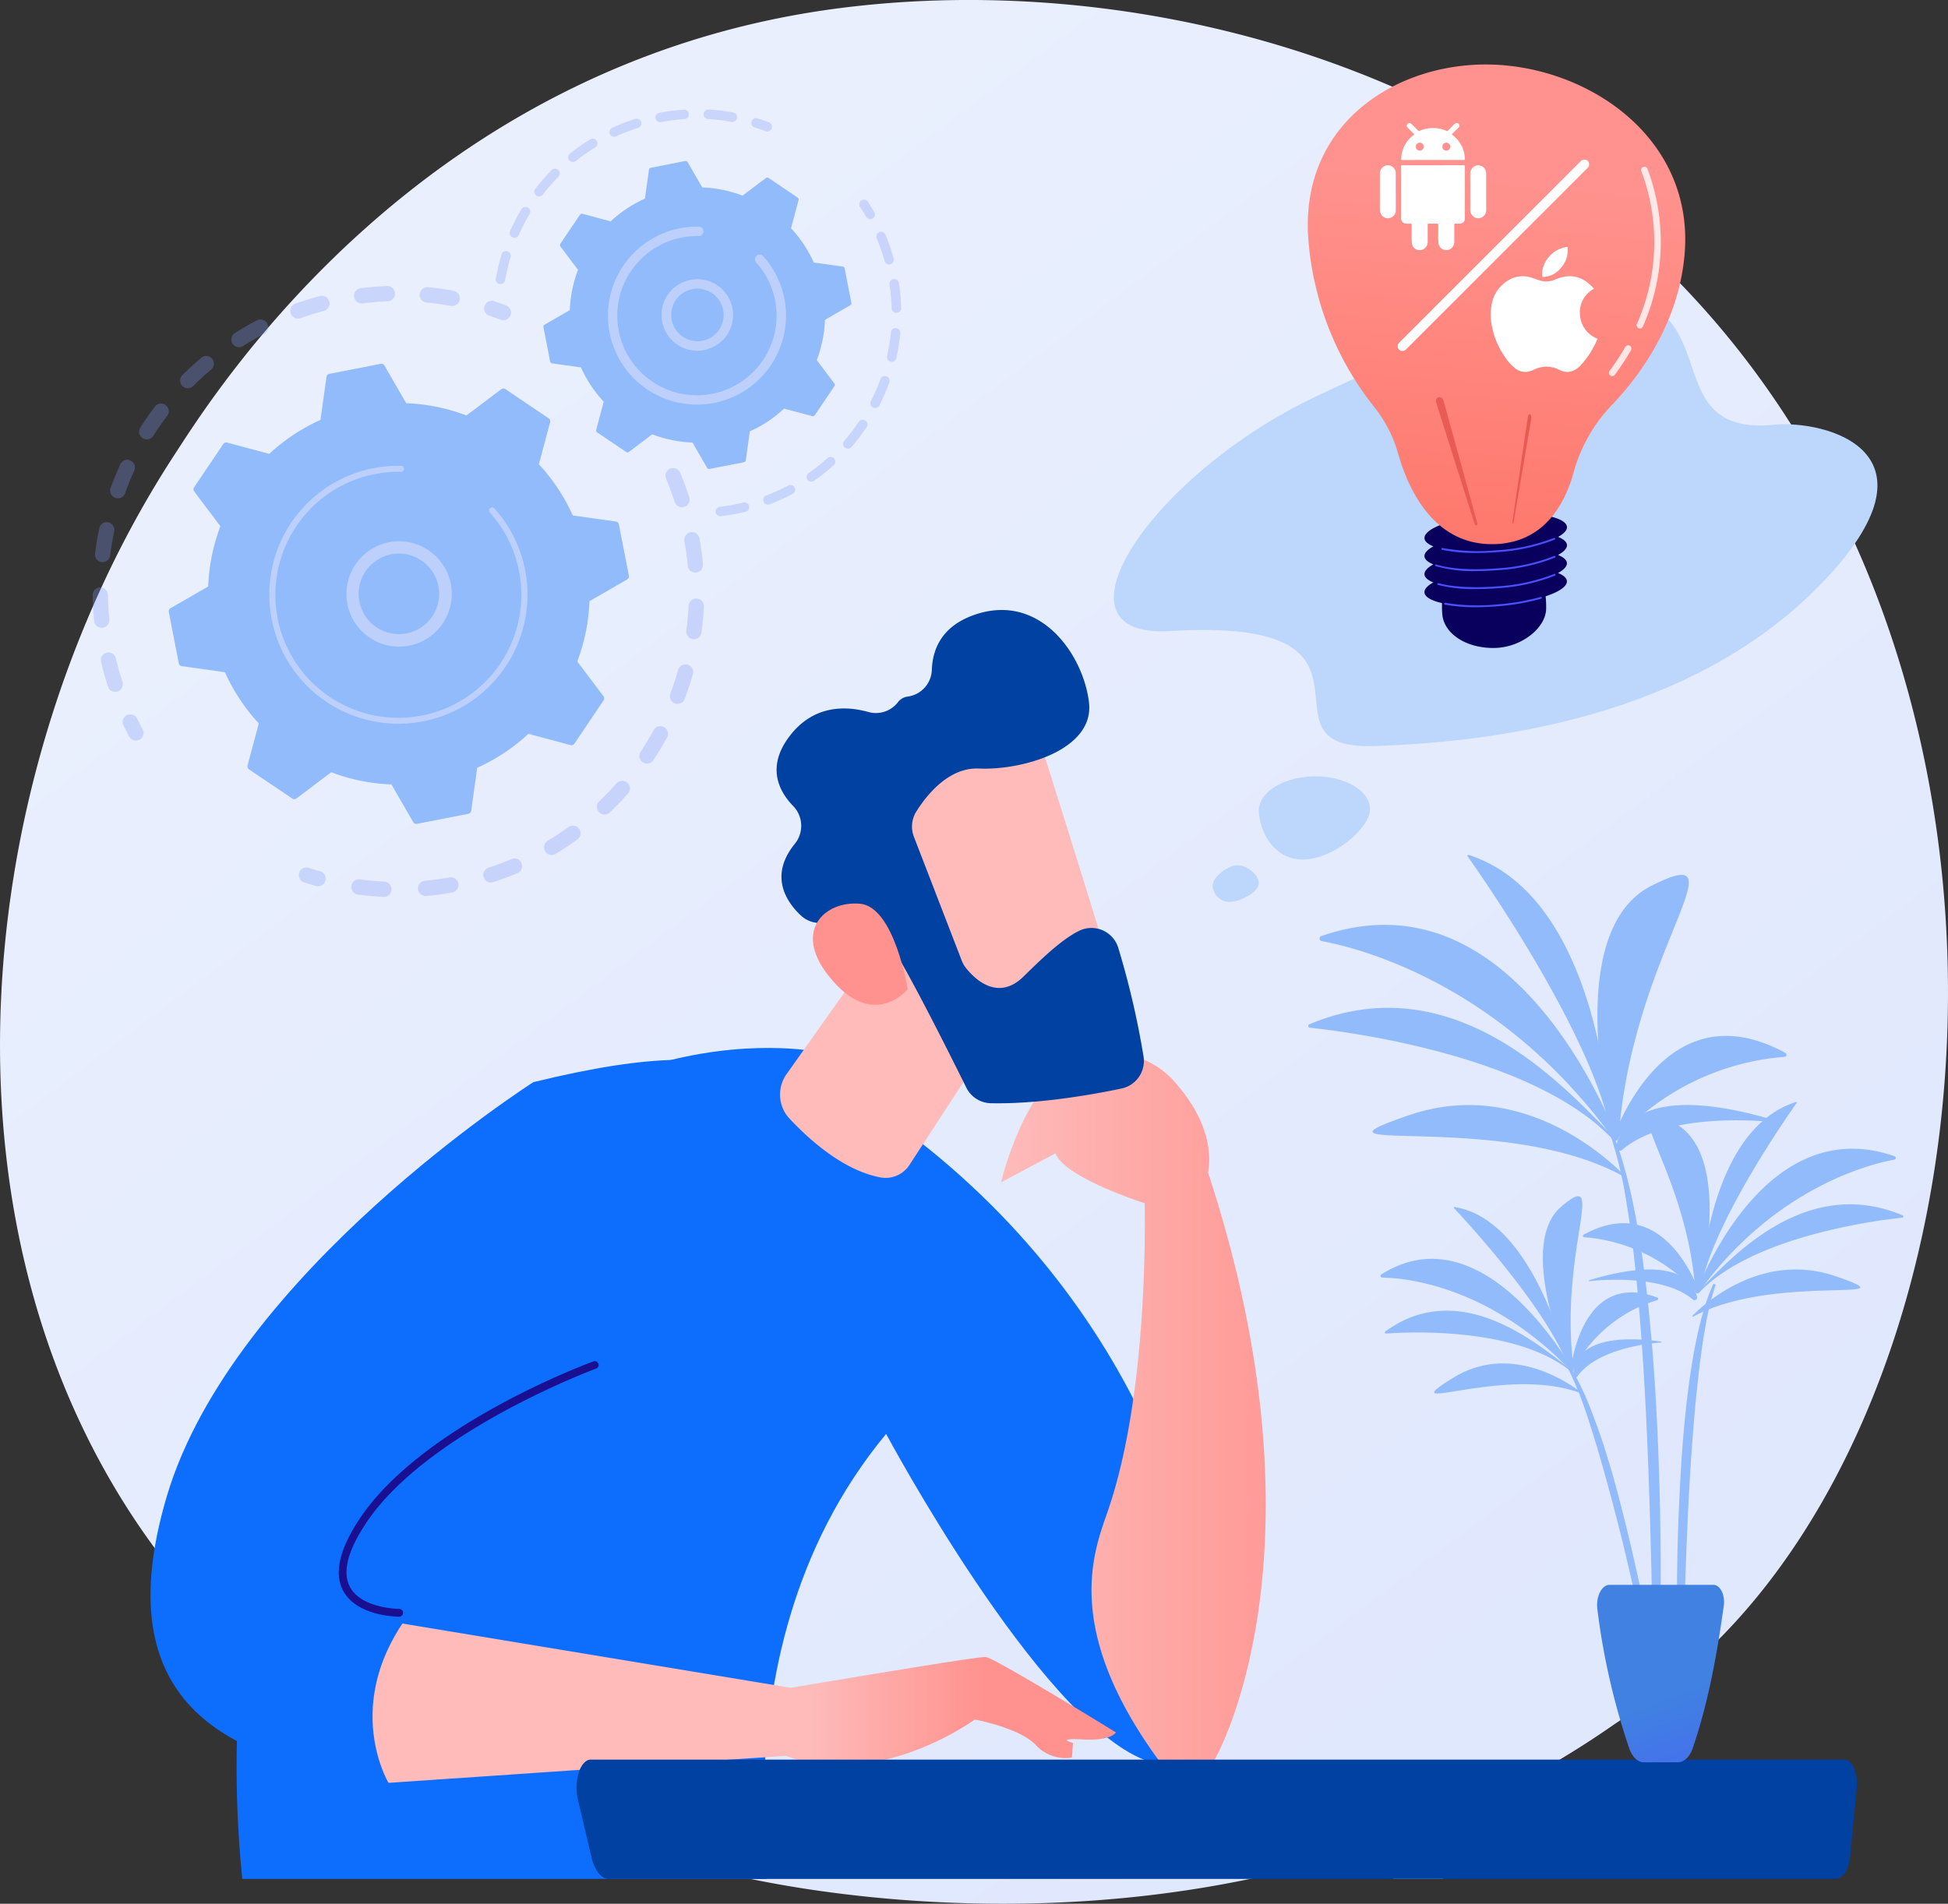 <svg xmlns="http://www.w3.org/2000/svg" xmlns:xlink="http://www.w3.org/1999/xlink" width="406.941" height="397.77" viewBox="0 0 406.941 397.77">
  <rect x="0" y="0" width="406.941" height="397.77" fill="#333333" stroke="none"/>
  <defs>
    <linearGradient id="linear-gradient" x1="1.13" y1="1.295" x2="0.236" y2="0.19" gradientUnits="objectBoundingBox">
      <stop offset="0" stop-color="#dae3fe"/>
      <stop offset="1" stop-color="#e9effd"/>
    </linearGradient>
    <clipPath id="clip-path">
      <rect id="Rectangle_3" data-name="Rectangle 3" width="364.231" height="266.73"/>
    </clipPath>
    <linearGradient id="linear-gradient-2" x1="2.526" y1="-0.085" x2="-5.094" y2="2.115" gradientUnits="objectBoundingBox">
      <stop offset="0" stop-color="#fdf53f"/>
      <stop offset="1" stop-color="#d93c65"/>
    </linearGradient>
    <linearGradient id="linear-gradient-3" x1="0.924" y1="-17.288" x2="0.022" y2="20.57" xlink:href="#linear-gradient-2"/>
    <linearGradient id="linear-gradient-4" x1="0.517" y1="0.311" x2="-0.175" y2="7.927" xlink:href="#linear-gradient-2"/>
    <linearGradient id="linear-gradient-5" x1="0.576" y1="-0.411" x2="0.473" y2="0.534" gradientUnits="objectBoundingBox">
      <stop offset="0" stop-color="#09005d"/>
      <stop offset="1" stop-color="#1a0f91"/>
    </linearGradient>
    <linearGradient id="linear-gradient-6" x1="0.71" y1="-0.618" x2="0.55" y2="0.237" gradientUnits="objectBoundingBox">
      <stop offset="0" stop-color="#53d8ff"/>
      <stop offset="1" stop-color="#3840f7"/>
    </linearGradient>
    <linearGradient id="linear-gradient-7" x1="0.46" y1="0.039" x2="0.699" y2="1.933" xlink:href="#linear-gradient-5"/>
    <linearGradient id="linear-gradient-8" x1="0.432" y1="-0.021" x2="0.682" y2="1.862" xlink:href="#linear-gradient-6"/>
    <linearGradient id="linear-gradient-9" x1="3.237" y1="-3.654" x2="0.258" y2="1.068" gradientUnits="objectBoundingBox">
      <stop offset="0" stop-color="#febbba"/>
      <stop offset="1" stop-color="#ff928e"/>
    </linearGradient>
    <linearGradient id="linear-gradient-10" x1="0.761" y1="-0.048" x2="0.425" y2="0.603" gradientUnits="objectBoundingBox">
      <stop offset="0" stop-color="#cb236d"/>
      <stop offset="1" stop-color="#4c246d"/>
    </linearGradient>
    <linearGradient id="linear-gradient-11" x1="1.054" y1="0.367" x2="-6.998" y2="2.474" xlink:href="#linear-gradient-9"/>
    <linearGradient id="linear-gradient-12" x1="0.936" y1="0.335" x2="0.26" y2="0.635" xlink:href="#linear-gradient-10"/>
    <linearGradient id="linear-gradient-13" x1="0" y1="0.5" x2="1" y2="0.5" xlink:href="#linear-gradient-9"/>
    <linearGradient id="linear-gradient-14" x1="0.3" y1="-0.744" x2="1.481" y2="-1.553" xlink:href="#linear-gradient-9"/>
    <linearGradient id="linear-gradient-15" x1="-7.269" y1="1.127" x2="-8.46" y2="2.418" xlink:href="#linear-gradient-9"/>
    <linearGradient id="linear-gradient-16" x1="-24.636" y1="4.948" x2="-21.978" y2="2.395" xlink:href="#linear-gradient-9"/>
    <linearGradient id="linear-gradient-17" x1="0.772" y1="-6.302" x2="0.569" y2="-1.295" xlink:href="#linear-gradient-5"/>
    <linearGradient id="linear-gradient-18" x1="0.603" y1="-13.735" x2="0.829" y2="-13.735" xlink:href="#linear-gradient-9"/>
    <linearGradient id="linear-gradient-19" y1="0.5" x2="1" y2="0.5" gradientUnits="objectBoundingBox">
      <stop offset="0" stop-color="#9cfffb"/>
      <stop offset="1" stop-color="#9bfffa"/>
    </linearGradient>
    <linearGradient id="linear-gradient-20" x1="0" y1="0.5" x2="1" y2="0.5" xlink:href="#linear-gradient-19"/>
    <linearGradient id="linear-gradient-21" x1="1.046" y1="-0.122" x2="2.927" y2="-1.956" xlink:href="#linear-gradient-5"/>
    <linearGradient id="linear-gradient-22" x1="-0.241" y1="16.395" x2="3.652" y2="-67.724" gradientUnits="objectBoundingBox">
      <stop offset="0" stop-color="#4f52ff"/>
      <stop offset="1" stop-color="#4042e2"/>
    </linearGradient>
    <linearGradient id="linear-gradient-23" x1="-0.184" y1="12.536" x2="3.039" y2="-44.766" xlink:href="#linear-gradient-22"/>
    <linearGradient id="linear-gradient-24" x1="-0.226" y1="13.497" x2="2.938" y2="-43.804" xlink:href="#linear-gradient-22"/>
    <linearGradient id="linear-gradient-25" x1="-0.328" y1="14.699" x2="3.021" y2="-43.096" xlink:href="#linear-gradient-22"/>
    <linearGradient id="linear-gradient-26" x1="0.506" y1="0.248" x2="0.445" y2="1.228" gradientUnits="objectBoundingBox">
      <stop offset="0" stop-color="#ff928e"/>
      <stop offset="1" stop-color="#fe7062"/>
    </linearGradient>
    <linearGradient id="linear-gradient-27" x1="10.25" y1="-1.046" x2="-3.14" y2="1.071" gradientUnits="objectBoundingBox">
      <stop offset="0" stop-color="#e1473d"/>
      <stop offset="1" stop-color="#e9605a"/>
    </linearGradient>
    <linearGradient id="linear-gradient-28" x1="11.335" y1="-1.209" x2="-2.056" y2="0.907" xlink:href="#linear-gradient-27"/>
    <linearGradient id="linear-gradient-29" x1="0.933" y1="1.761" x2="0.629" y2="0.615" gradientUnits="objectBoundingBox">
      <stop offset="0" stop-color="#4f52ff"/>
      <stop offset="1" stop-color="#4081e2"/>
    </linearGradient>
  </defs>
  <g id="Group_52" data-name="Group 52" transform="translate(-737.525 -133.161)">
    <path id="Path_90" data-name="Path 90" d="M868.408,841.608a146.838,146.838,0,0,1-22.5,18.44c-73.422,51.254-160.32,36.313-178.78,32.669-27.265-5.387-79.974-15.8-118.088-59.4-57.648-65.962-48.679-169.893-3.955-238.5,8.178-12.545,51.4-82.2,139.219-93.361,53.157-6.766,115.1,6.868,159.977,43.443C938.443,621.666,931.743,776.749,868.408,841.608Z" transform="translate(228.878 -366.625)" fill="url(#linear-gradient)"/>
    <g id="Group_45" data-name="Group 45" transform="translate(55.355 81.509)">
      <g id="Group_40" data-name="Group 40" transform="translate(701.516 65.12)">
        <g id="Group_39" data-name="Group 39" transform="translate(0 0)">
          <g id="Group_17" data-name="Group 17" transform="translate(0 9.426)">
            <g id="Group_9" data-name="Group 9" transform="translate(0 36.875)">
              <g id="Group_3" data-name="Group 3" transform="translate(43.085 38.033)" opacity="0.3">
                <path id="Path_2" data-name="Path 2" d="M926.763,1076.273a1.591,1.591,0,0,1,1.928.91c.706,1.67,1.331,3.381,1.9,5.119a1.594,1.594,0,0,1-1.032,2.009c-.014,0-.014,0-.027.014a1.589,1.589,0,0,1-1.982-1.046c-.53-1.643-1.141-3.272-1.806-4.861a1.6,1.6,0,0,1,.855-2.091C926.655,1076.314,926.709,1076.287,926.763,1076.273Zm3.924,13.374c.054-.014.122-.027.19-.041a1.611,1.611,0,0,1,1.86,1.29c.312,1.792.557,3.6.72,5.4a1.6,1.6,0,0,1-3.191.285c-.149-1.711-.38-3.435-.692-5.132A1.612,1.612,0,0,1,930.687,1089.647Zm.9,13.89a1.46,1.46,0,0,1,.543-.068,1.6,1.6,0,0,1,1.521,1.67c-.081,1.806-.258,3.639-.5,5.431a1.6,1.6,0,1,1-3.177-.434c.231-1.711.394-3.435.475-5.159A1.619,1.619,0,0,1,931.583,1103.537Zm-2.24,13.754a1.668,1.668,0,0,1,.9-.014,1.589,1.589,0,0,1,1.1,1.969c-.489,1.738-1.059,3.489-1.7,5.187a1.6,1.6,0,0,1-3-1.127c.611-1.616,1.154-3.259,1.616-4.929A1.641,1.641,0,0,1,929.343,1117.291Zm-5.255,12.912a1.594,1.594,0,0,1,1.86,2.295c-.869,1.589-1.806,3.163-2.811,4.671a1.6,1.6,0,1,1-2.675-1.751c.95-1.439,1.847-2.933,2.661-4.44A1.63,1.63,0,0,1,924.089,1130.2Zm-7.97,11.419a1.6,1.6,0,0,1,1.67,2.58c-1.195,1.358-2.457,2.688-3.775,3.937a1.6,1.6,0,1,1-2.227-2.308c1.236-1.195,2.444-2.444,3.584-3.747A1.652,1.652,0,0,1,916.119,1141.622Zm-55,20.584a1.612,1.612,0,0,1,.679-.054c1.7.231,3.435.38,5.159.462a1.6,1.6,0,0,1-.149,3.191c-1.806-.081-3.639-.244-5.431-.489a1.6,1.6,0,0,1-1.371-1.792A1.582,1.582,0,0,1,861.116,1162.205Zm44.7-11.215a1.613,1.613,0,0,1,1.765.6,1.59,1.59,0,0,1-.367,2.227c-1.466,1.059-3,2.064-4.548,3a1.6,1.6,0,0,1-1.643-2.756c1.48-.882,2.933-1.846,4.318-2.851A1.666,1.666,0,0,1,905.813,1150.99Zm-30.767,11.5a2.112,2.112,0,0,1,.312-.068c1.711-.163,3.435-.394,5.132-.692a1.6,1.6,0,0,1,.57,3.15c-1.779.326-3.6.57-5.4.733a1.6,1.6,0,0,1-.611-3.123Zm18.628-4.671a1.6,1.6,0,0,1,1.073,3c-1.67.706-3.381,1.344-5.105,1.9a.048.048,0,0,0-.027.014,1.593,1.593,0,0,1-.95-3.041c1.643-.529,3.272-1.141,4.847-1.806A.417.417,0,0,1,893.675,1157.82Z" transform="translate(-849.036 -1076.206)" fill="#7d97f4"/>
                <path id="Path_3" data-name="Path 3" d="M780.464,1690.856a1.519,1.519,0,0,1,.95.014c.787.258,1.589.5,2.39.72a1.6,1.6,0,0,1-.855,3.082c-.842-.231-1.684-.489-2.512-.76a1.6,1.6,0,0,1-1.032-2.009A1.572,1.572,0,0,1,780.464,1690.856Z" transform="translate(-779.327 -1607.342)" fill="#7d97f4"/>
              </g>
              <g id="Group_4" data-name="Group 4" opacity="0.3">
                <path id="Path_4" data-name="Path 4" d="M509.368,1455.286a1.623,1.623,0,0,1,1.9.828c.367.747.747,1.493,1.141,2.213a1.6,1.6,0,1,1-2.824,1.521c-.407-.774-.815-1.561-1.195-2.335a1.6,1.6,0,0,1,.733-2.132C509.218,1455.34,509.3,1455.313,509.368,1455.286Z" transform="translate(-501.954 -1365.727)" fill="#7d97f4"/>
                <path id="Path_5" data-name="Path 5" d="M507.347,798.791c.706-.217,1.412-.421,2.132-.611a1.6,1.6,0,1,1,.815,3.1c-1.656.434-3.286.95-4.874,1.507a1.587,1.587,0,0,1-2.037-.964,1.607,1.607,0,0,1,.964-2.05C505.338,799.429,506.342,799.09,507.347,798.791Zm10.428-2.213a1.593,1.593,0,0,1,.272-.054c1.765-.217,3.571-.367,5.349-.434a1.6,1.6,0,1,1,.122,3.191c-1.684.068-3.394.2-5.078.421a1.6,1.6,0,0,1-.665-3.123Zm-21.127,6.558a1.6,1.6,0,0,1,1.195,2.946c-1.494.774-2.987,1.629-4.413,2.539a1.6,1.6,0,1,1-1.711-2.715c1.507-.95,3.068-1.86,4.657-2.675C496.458,803.2,496.553,803.163,496.648,803.136Zm34.84-6.748a1.537,1.537,0,0,1,.611-.054c1.779.177,3.557.421,5.309.747a1.591,1.591,0,0,1,1.276,1.86,1.611,1.611,0,0,1-1.86,1.29c-1.67-.312-3.367-.543-5.051-.706a1.6,1.6,0,0,1-1.439-1.751A1.657,1.657,0,0,1,531.488,796.388ZM485.27,810.766a1.6,1.6,0,0,1,1.494,2.756c-1.29,1.086-2.553,2.254-3.747,3.449a1.6,1.6,0,0,1-2.267-2.267c1.263-1.263,2.593-2.485,3.951-3.625A1.566,1.566,0,0,1,485.27,810.766Zm-9.436,9.939a1.555,1.555,0,0,1,1.426.258,1.6,1.6,0,0,1,.312,2.24c-1.018,1.344-2,2.756-2.906,4.182a1.6,1.6,0,1,1-2.7-1.724c.95-1.507,1.982-2.987,3.069-4.4A1.571,1.571,0,0,1,475.834,820.705Zm-7.047,11.758a1.549,1.549,0,0,1,1.127.081,1.6,1.6,0,0,1,.787,2.118c-.706,1.548-1.358,3.123-1.928,4.725a1.6,1.6,0,0,1-3.014-1.086c.6-1.67,1.29-3.34,2.023-4.969A1.7,1.7,0,0,1,468.787,832.463Zm-4.3,13.021a1.406,1.406,0,0,1,.788-.027,1.608,1.608,0,0,1,1.236,1.9c-.353,1.656-.638,3.354-.842,5.024a1.595,1.595,0,1,1-3.164-.407c.217-1.765.516-3.544.9-5.3A1.551,1.551,0,0,1,464.483,845.484Zm-1.344,13.645a1.549,1.549,0,0,1,.448-.068,1.594,1.594,0,0,1,1.616,1.575c.027,1.683.122,3.394.285,5.091a1.6,1.6,0,1,1-3.191.312c-.176-1.779-.272-3.571-.3-5.35A1.609,1.609,0,0,1,463.139,859.13Zm1.684,13.6c.027-.014.068-.014.1-.027a1.6,1.6,0,0,1,1.928,1.181c.285,1.208.611,2.43.978,3.625.136.434.272.855.407,1.29a1.6,1.6,0,0,1-1.018,2.01,1.576,1.576,0,0,1-2.009-1.018c-.149-.448-.285-.9-.421-1.358-.38-1.249-.72-2.539-1.032-3.815A1.564,1.564,0,0,1,464.822,872.734Z" transform="translate(-461.998 -796.087)" fill="#7d97f4"/>
                <path id="Path_6" data-name="Path 6" d="M1065.555,818.856a1.561,1.561,0,0,1,.964.014c.828.272,1.656.57,2.471.869a1.6,1.6,0,1,1-1.127,3c-.774-.3-1.561-.57-2.349-.828a1.6,1.6,0,0,1-1.018-2.023A1.636,1.636,0,0,1,1065.555,818.856Z" transform="translate(-982.623 -815.705)" fill="#7d97f4"/>
              </g>
              <g id="Group_8" data-name="Group 8" transform="translate(15.91 16.238)">
                <g id="Group_5" data-name="Group 5">
                  <path id="Path_7" data-name="Path 7" d="M649.5,920.978a.756.756,0,0,0-.869.027l-7.264,5.472a39.651,39.651,0,0,0-12.586-2.553l-4.548-7.875a.739.739,0,0,0-.788-.353l-10.713,2.091a.735.735,0,0,0-.6.625l-1.263,9a39.673,39.673,0,0,0-10.7,7.087l-8.785-2.349a.755.755,0,0,0-.815.3l-6.1,9.043a.756.756,0,0,0,.027.869l5.472,7.264a39.573,39.573,0,0,0-2.553,12.586l-7.875,4.548a.739.739,0,0,0-.353.788l2.091,10.713a.735.735,0,0,0,.625.6l9,1.263a39.676,39.676,0,0,0,7.087,10.7l-2.349,8.785a.755.755,0,0,0,.3.815l9.043,6.1a.756.756,0,0,0,.869-.027l7.264-5.472a39.578,39.578,0,0,0,12.586,2.552l4.548,7.875a.739.739,0,0,0,.788.353l10.713-2.091a.735.735,0,0,0,.6-.625l1.263-9a39.672,39.672,0,0,0,10.7-7.087l8.785,2.349a.755.755,0,0,0,.815-.3l6.1-9.043a.756.756,0,0,0-.027-.869l-5.472-7.264a39.654,39.654,0,0,0,2.553-12.586l7.875-4.548a.739.739,0,0,0,.353-.788l-2.091-10.713a.735.735,0,0,0-.625-.6l-9-1.263a39.676,39.676,0,0,0-7.087-10.7l2.349-8.785a.755.755,0,0,0-.3-.815Z" transform="translate(-579.18 -915.68)" fill="#91bbfa"/>
                </g>
                <g id="Group_6" data-name="Group 6" transform="translate(37.097 37.106)">
                  <path id="Path_8" data-name="Path 8" d="M860.209,1189.436a11.005,11.005,0,1,1-1.507.584A9.82,9.82,0,0,1,860.209,1189.436Zm5.58,18.56a9.389,9.389,0,0,0,1.168-.448,8.409,8.409,0,1,0-11.188-4.032,8.427,8.427,0,0,0,10.02,4.48Z" transform="translate(-852.403 -1188.97)" fill="#bdd0fb"/>
                </g>
                <g id="Group_7" data-name="Group 7" transform="translate(21.006 21.306)">
                  <path id="Path_9" data-name="Path 9" d="M753,1073.768a25.91,25.91,0,0,1,2.688-.665h0c.285-.054.57-.109.869-.149a26.95,26.95,0,0,1,4.3-.353h.543a.627.627,0,0,1,.6.448,1.044,1.044,0,0,1,.027.2.637.637,0,0,1-.652.625,25.3,25.3,0,0,0-5.445.475,25.71,25.71,0,0,0-20.3,30.129,23.633,23.633,0,0,0,.638,2.566,25.688,25.688,0,0,0,49.789-12.4c-.163-.855-.38-1.7-.625-2.539a25.494,25.494,0,0,0-5.472-9.722.542.542,0,0,1-.136-.244.656.656,0,0,1,.19-.665.645.645,0,0,1,.91.054,26.77,26.77,0,0,1,5.743,10.2c.258.869.489,1.765.665,2.661a26.965,26.965,0,0,1-41.547,27.508,26.71,26.71,0,0,1-10.726-14.514,25.92,25.92,0,0,1-.665-2.688,26.906,26.906,0,0,1,18.6-30.93Z" transform="translate(-733.894 -1072.6)" fill="#bdd0fb"/>
                </g>
              </g>
            </g>
            <g id="Group_16" data-name="Group 16" transform="translate(84.22)">
              <g id="Group_10" data-name="Group 10" transform="translate(45.915 18.817)" opacity="0.3">
                <path id="Path_10" data-name="Path 10" d="M1642.307,663.134a.987.987,0,0,1,1.113.407c.462.706.9,1.426,1.317,2.159a.985.985,0,1,1-1.711.978c-.394-.692-.815-1.385-1.263-2.05a.987.987,0,0,1,.285-1.371A1.113,1.113,0,0,1,1642.307,663.134Z" transform="translate(-1611.574 -663.093)" fill="#7d97f4"/>
                <path id="Path_11" data-name="Path 11" d="M1454.743,712.522a.98.98,0,0,1,1.195.57c.557,1.331,1.045,2.716,1.466,4.087.081.285.177.584.258.883a1.023,1.023,0,0,1-.679,1.222.994.994,0,0,1-1.222-.679c-.081-.285-.163-.557-.244-.842a39.124,39.124,0,0,0-1.4-3.9.989.989,0,0,1,.529-1.29A.342.342,0,0,1,1454.743,712.522Zm2.756,9.884a.48.48,0,0,1,.136-.027.985.985,0,0,1,1.127.828,42.251,42.251,0,0,1,.462,5.241.992.992,0,0,1-1.982.054,38.586,38.586,0,0,0-.448-5A1.019,1.019,0,0,1,1457.5,722.406Zm.285,10.251a.889.889,0,0,1,.38-.041.986.986,0,0,1,.883,1.073,45.046,45.046,0,0,1-.828,5.2.988.988,0,1,1-1.928-.434,40.976,40.976,0,0,0,.8-4.956A.943.943,0,0,1,1457.784,732.657Zm-2.254,10.007a1.092,1.092,0,0,1,.625.014.993.993,0,0,1,.6,1.263,44.588,44.588,0,0,1-2.077,4.834.99.99,0,1,1-1.765-.9,43.117,43.117,0,0,0,1.982-4.6A.928.928,0,0,1,1455.53,742.664Zm-4.63,9.151a1.035,1.035,0,0,1,.842.122,1,1,0,0,1,.271,1.371,45.36,45.36,0,0,1-3.191,4.182.991.991,0,0,1-1.494-1.3,41.262,41.262,0,0,0,3.041-3.992A1.132,1.132,0,0,1,1450.9,751.815Zm-6.707,7.753a.97.97,0,0,1,1.018.285.989.989,0,0,1-.068,1.4,43.472,43.472,0,0,1-4.114,3.272.985.985,0,1,1-1.127-1.616,41.189,41.189,0,0,0,3.924-3.123A.85.85,0,0,1,1444.193,759.568Zm-8.391,5.879a.967.967,0,0,1,1.154.489.98.98,0,0,1-.407,1.331,42.4,42.4,0,0,1-4.793,2.172.988.988,0,0,1-.706-1.847,43.23,43.23,0,0,0,4.576-2.064A.515.515,0,0,1,1435.8,765.447ZM1421.152,770c.054-.014.109-.027.177-.041a39.64,39.64,0,0,0,4.3-.747c.217-.054.421-.095.638-.149a.984.984,0,0,1,1.195.72.971.971,0,0,1-.72,1.195c-.231.054-.448.109-.679.163a42.272,42.272,0,0,1-4.508.774.982.982,0,0,1-.407-1.914Z" transform="translate(-1420.453 -705.773)" fill="#7d97f4"/>
              </g>
              <g id="Group_11" data-name="Group 11" opacity="0.3">
                <path id="Path_12" data-name="Path 12" d="M1111.439,526.442a.988.988,0,0,1,.584,1.887,40.187,40.187,0,0,0-4.6,1.765.984.984,0,1,1-.815-1.792,39.069,39.069,0,0,1,4.834-1.86Zm4.9-1.236c.041-.014.068-.014.109-.027a43.459,43.459,0,0,1,5.132-.652.986.986,0,1,1,.122,1.969,39.645,39.645,0,0,0-4.9.625,1,1,0,0,1-1.154-.787A.988.988,0,0,1,1116.34,525.206Zm-14.08,5.417a.99.99,0,0,1,.8,1.792,41.479,41.479,0,0,0-4.046,2.824.986.986,0,0,1-1.222-1.548,41.506,41.506,0,0,1,4.236-2.96A.518.518,0,0,1,1102.26,530.623Zm24.141-6.083a1.368,1.368,0,0,1,.339-.041,40.946,40.946,0,0,1,5.146.611.99.99,0,0,1,.8,1.154,1,1,0,0,1-1.154.8,42.352,42.352,0,0,0-4.9-.584,1,1,0,0,1-.937-1.045A1.029,1.029,0,0,1,1126.4,524.541ZM1094.372,536.9a.972.972,0,0,1,.978.244.988.988,0,0,1,.014,1.4,40.291,40.291,0,0,0-3.245,3.72.987.987,0,1,1-1.561-1.208,42.006,42.006,0,0,1,3.394-3.9A.812.812,0,0,1,1094.372,536.9Zm-6.164,7.984a.951.951,0,0,1,.787.1.98.98,0,0,1,.339,1.358,39.309,39.309,0,0,0-2.254,4.386.988.988,0,0,1-1.806-.8,44.56,44.56,0,0,1,2.363-4.6A1,1,0,0,1,1088.208,544.88Zm-4.06,9.233a1.018,1.018,0,0,1,.57,0,1.007,1.007,0,0,1,.665,1.236,41.891,41.891,0,0,0-1.141,4.806.994.994,0,0,1-1.141.8.983.983,0,0,1-.8-1.141,43.067,43.067,0,0,1,1.195-5.037A.924.924,0,0,1,1084.148,554.113Z" transform="translate(-1082.286 -524.5)" fill="#7d97f4"/>
                <path id="Path_13" data-name="Path 13" d="M1476.181,537.841a1.066,1.066,0,0,1,.584,0c.8.244,1.616.53,2.39.815a.973.973,0,0,1,.57,1.276.983.983,0,0,1-1.276.57c-.747-.285-1.507-.543-2.281-.787a.993.993,0,0,1-.652-1.236A1.037,1.037,0,0,1,1476.181,537.841Z" transform="translate(-1422.087 -535.994)" fill="#7d97f4"/>
              </g>
              <g id="Group_15" data-name="Group 15" transform="translate(9.945 10.744)">
                <g id="Group_12" data-name="Group 12">
                  <path id="Path_14" data-name="Path 14" d="M1202.587,607.185a.511.511,0,0,0-.584.014l-4.861,3.666a26.632,26.632,0,0,0-8.418-1.711l-3.041-5.268a.492.492,0,0,0-.53-.244l-7.169,1.4a.491.491,0,0,0-.394.421l-.842,6.028a25.994,25.994,0,0,0-7.155,4.752l-5.879-1.575a.5.5,0,0,0-.543.2l-4.087,6.056a.511.511,0,0,0,.014.584l3.666,4.861a26.631,26.631,0,0,0-1.711,8.418l-5.268,3.041a.492.492,0,0,0-.245.529l1.4,7.169a.49.49,0,0,0,.421.394l6.028.842a25.994,25.994,0,0,0,4.752,7.155l-1.575,5.879a.5.5,0,0,0,.2.543l6.056,4.087a.511.511,0,0,0,.584-.014l4.861-3.666a26.637,26.637,0,0,0,8.418,1.711l3.041,5.268a.492.492,0,0,0,.53.244l7.169-1.4a.491.491,0,0,0,.394-.421l.842-6.029a25.993,25.993,0,0,0,7.155-4.752l5.879,1.575a.5.5,0,0,0,.543-.2l4.087-6.056a.511.511,0,0,0-.014-.584l-3.666-4.861a26.635,26.635,0,0,0,1.711-8.418l5.268-3.041a.492.492,0,0,0,.244-.53l-1.4-7.169a.491.491,0,0,0-.421-.394l-6.028-.842a26,26,0,0,0-4.752-7.155l1.575-5.879a.5.5,0,0,0-.2-.543Z" transform="translate(-1155.531 -603.631)" fill="#91bbfa"/>
                </g>
                <g id="Group_13" data-name="Group 13" transform="translate(24.68 24.701)">
                  <path id="Path_15" data-name="Path 15" d="M1342.638,785.875a7.47,7.47,0,1,1-4.616,10.333,7.455,7.455,0,0,1,3.584-9.939A9.494,9.494,0,0,1,1342.638,785.875Zm3.734,12.423a7.045,7.045,0,0,0,.747-.285,5.506,5.506,0,0,0-.475-10.156,5.421,5.421,0,0,0-4.2.2h0a5.5,5.5,0,0,0,3.924,10.237Z" transform="translate(-1337.302 -785.557)" fill="#bdd0fb"/>
                </g>
                <g id="Group_14" data-name="Group 14" transform="translate(13.475 13.708)">
                  <path id="Path_16" data-name="Path 16" d="M1267.988,705.394c.6-.176,1.208-.326,1.833-.462a18.6,18.6,0,0,1,3.775-.339h.176a.991.991,0,0,1,.923.706,1.16,1.16,0,0,1,.041.312.985.985,0,0,1-1,.964,16.268,16.268,0,0,0-3.53.312h0l-.19.041a16.453,16.453,0,0,0-10.333,6.87l-.027.027c-.027.027-.041.068-.068.095a16.556,16.556,0,0,0-2.539,12.478,16.631,16.631,0,0,0,30.115,6.1,16.556,16.556,0,0,0,2.539-12.478c-.109-.557-.244-1.1-.407-1.643a16.509,16.509,0,0,0-3.544-6.286,1.067,1.067,0,0,1-.217-.38.971.971,0,0,1,.285-1.018,1,1,0,0,1,1.4.068,18.549,18.549,0,0,1,3.965,7.033c.177.6.339,1.208.462,1.833a18.606,18.606,0,0,1-36.062,8.975c-.177-.611-.34-1.222-.462-1.86A18.636,18.636,0,0,1,1267.988,705.394Z" transform="translate(-1254.774 -704.592)" fill="#bdd0fb"/>
                </g>
              </g>
            </g>
          </g>
          <g id="Group_29" data-name="Group 29" transform="translate(8.744 112.385)">
            <g id="Group_28" data-name="Group 28" clip-path="url(#clip-path)">
              <g id="Group_18" data-name="Group 18" transform="translate(21.33 330.178)">
                <rect id="Rectangle_2" data-name="Rectangle 2" width="12.831" height="138.694" transform="translate(61.995 31.079)" fill="url(#linear-gradient-2)"/>
                <path id="Path_17" data-name="Path 17" d="M886.013,4931.55H773.7v-8.011a.336.336,0,0,1,.339-.339H885.688a.336.336,0,0,1,.339.339v8.011Z" transform="translate(-761.453 -4759.102)" fill="url(#linear-gradient-3)"/>
                <path id="Path_18" data-name="Path 18" d="M824.733,3740.858a13.832,13.832,0,0,1-13.795,13.795H697.295a13.832,13.832,0,0,1-13.795-13.795v-12.464a13.832,13.832,0,0,1,13.795-13.795H810.939a13.832,13.832,0,0,1,13.795,13.795Z" transform="translate(-683.5 -3714.6)" fill="url(#linear-gradient-4)"/>
              </g>
              <g id="Group_25" data-name="Group 25" transform="translate(3.355 1.604)">
                <g id="Group_19" data-name="Group 19" transform="translate(329.087 440.087)">
                  <path id="Path_19" data-name="Path 19" d="M2987.991,4573.091c5.757-2.8,49.816-18.479,60.814-35.234a3.884,3.884,0,0,0-1.9-.76c-12.451-1.494-37.311-2.988-59.348,4.86l-11.677,10.007s-3.937,9.436,3.747,20.95A8.96,8.96,0,0,0,2987.991,4573.091Z" transform="translate(-2974.872 -4535.903)" fill="url(#linear-gradient-5)"/>
                  <path id="Path_20" data-name="Path 20" d="M3079.164,4550.3c-11.011,16.754-55.07,32.437-60.813,35.233a8.888,8.888,0,0,1-8.35-.177.2.2,0,0,0,.041.055,7.456,7.456,0,0,0,8.934,2.729c12.4-4.9,44-18.111,60.379-31.662A3.95,3.95,0,0,0,3079.164,4550.3Z" transform="translate(-3005.23 -4548.345)" fill="url(#linear-gradient-6)"/>
                </g>
                <g id="Group_20" data-name="Group 20" transform="translate(327.566 454.737)">
                  <path id="Path_21" data-name="Path 21" d="M2976.792,4680.992c5.757-2.8,49.816-18.479,60.813-35.234a3.888,3.888,0,0,0-1.9-.76c-12.45-1.494-37.311-2.987-59.347,4.861l-11.677,10.007s-3.937,9.436,3.748,20.95A8.959,8.959,0,0,0,2976.792,4680.992Z" transform="translate(-2963.672 -4643.803)" fill="url(#linear-gradient-7)"/>
                  <path id="Path_22" data-name="Path 22" d="M3067.964,4658.2c-11.011,16.754-55.071,32.437-60.814,35.233a8.888,8.888,0,0,1-8.35-.176c.014.013.027.041.041.054a7.456,7.456,0,0,0,8.934,2.729c12.4-4.9,44-18.112,60.379-31.663A3.95,3.95,0,0,0,3067.964,4658.2Z" transform="translate(-2994.031 -4656.245)" fill="url(#linear-gradient-8)"/>
                </g>
                <g id="Group_21" data-name="Group 21" transform="translate(124.219 287.773)">
                  <path id="Path_23" data-name="Path 23" d="M2916.679,4510.2c-1.7,4.168-5.363,9.287-13.279,13.523l11.514,8.011c4.3.122,7.074-1.114,8.852-2.675a6.468,6.468,0,0,0,.828-8.744Q2920.643,4515.162,2916.679,4510.2Z" transform="translate(-2708.237 -4361.377)" fill="url(#linear-gradient-9)"/>
                  <path id="Path_24" data-name="Path 24" d="M1674.673,3559.284C1581.273,3444.093,1466,3414.1,1466,3414.1l2.919,28.513,194.1,135.735c6.49-3.476,10.183-9.844,12.234-14.324A4.519,4.519,0,0,0,1674.673,3559.284Z" transform="translate(-1466 -3414.1)" fill="url(#linear-gradient-10)"/>
                </g>
                <g id="Group_22" data-name="Group 22" transform="translate(31.797 274.597)">
                  <path id="Path_25" data-name="Path 25" d="M2905.438,4587c-.5,3.979-2.811,11.038-12.138,16.9,3.517,2.715,6.925,5.444,10.169,8.187a5.585,5.585,0,0,0,4.711,1.222c3.218-.652,8.133-2.674,9.586-8.893a5.226,5.226,0,0,0-1.073-4.495C2914.752,4597.6,2910.924,4593.083,2905.438,4587Z" transform="translate(-2607.086 -4414.572)" fill="url(#linear-gradient-11)"/>
                  <path id="Path_26" data-name="Path 26" d="M1084.372,3487.877c-29.124-31.921-100.827-101.438-179.576-130.29A26.834,26.834,0,0,1,889.888,3344L878.1,3319.434s-57.419-13.455-92.8,23.584c0,0,2.159,35.234,46.6,48.119,41.479,12.03,164.4,60.854,236.9,115.558a4.644,4.644,0,0,0,5.621.041,34.953,34.953,0,0,0,10.916-13.985A4.7,4.7,0,0,0,1084.372,3487.877Z" transform="translate(-785.3 -3317.052)" fill="url(#linear-gradient-12)"/>
                </g>
                <path id="Path_27" data-name="Path 27" d="M691.134,2177.139s11.717,5.132,31.8-4.155,74.69-10.21,74.69-10.21-17.691-66.2,21.615-113.576c0,0,31.663,59.266,53.916,68.1l9.966.462v-42.281s-8.459-52.192-61.914-91.173l-16.646-15s-58.533-11.8-98.342,58.017C666.423,2097.167,691.134,2177.139,691.134,2177.139Z" transform="translate(-665.569 -1877.05)" fill="#0d6efd"/>
                <path id="Path_28" data-name="Path 28" d="M1902.944,2000.4c.557-2.933.76-9.8-6.313-18.167a18.481,18.481,0,0,0-21.615-5.485c-10.767,6.028-15.315,25.716-15.315,25.716l11.378-6.069c1.724,5.01,18.533,10.4,18.533,10.4l.1-.041c.163,10.889-.1,42.647-7.821,64.724-3.028,8.649-9.178,24.725,11.134,52.273l11.188-.461C1904.221,2123.306,1929.3,2080.727,1902.944,2000.4Z" transform="translate(-1682.026 -1882.877)" fill="url(#linear-gradient-13)"/>
                <g id="Group_23" data-name="Group 23" transform="translate(130.785)">
                  <path id="Path_29" data-name="Path 29" d="M1552.168,1684.122l-31.174,44.018a7.363,7.363,0,0,0,.652,9.3c4.2,4.48,11.283,10.794,18.914,12.247a5.928,5.928,0,0,0,6.1-2.566l16.578-25.444C1563.234,1721.664,1566.4,1681.691,1552.168,1684.122Z" transform="translate(-1518.924 -1631.145)" fill="url(#linear-gradient-14)"/>
                  <path id="Path_30" data-name="Path 30" d="M1671.518,1455.442c.516.693,17.379,55.369,17.379,55.369l-31.418,8.961-23.679-49.449C1633.786,1470.336,1662.815,1443.86,1671.518,1455.442Z" transform="translate(-1617.582 -1431.072)" fill="url(#linear-gradient-15)"/>
                  <path id="Path_31" data-name="Path 31" d="M1543.036,1341.986l10.007,25.906a5.763,5.763,0,0,0,.9,1.561c1.684,2.1,6.558,7.074,11.975,1.765,4.1-4.019,7.956-7.726,11.636-9.572a5.86,5.86,0,0,1,8.2,3.625,176.725,176.725,0,0,1,5.268,22.688,5.893,5.893,0,0,1-4.616,6.639c-6.4,1.344-17.556,3.286-27.345,3.069a5.848,5.848,0,0,1-5.078-3.272c-3.625-7.318-12.709-25.471-16.13-30.319-3.15-4.453-10.251-4.426-13.863-4.087a5.862,5.862,0,0,1-4.576-1.562c-2.892-2.716-6.761-8.174-1.249-14.963a5.939,5.939,0,0,0-.353-7.9c-3.055-3.164-5.58-8.215-.76-14.569,5.105-6.721,12-6.354,16.646-5.024a5.814,5.814,0,0,0,6.069-2.172,3.053,3.053,0,0,1,1.914-1.086,5.833,5.833,0,0,0,5.105-5.512c.122-4.25,1.955-9.192,8.961-11.6,13.7-4.711,22.715,8.4,23.869,18.343s-14,14.2-23,13.795c-6.232-.285-10.835,5.431-13.062,8.961A5.913,5.913,0,0,0,1543.036,1341.986Z" transform="translate(-1514.354 -1294.616)" fill="#0041a1"/>
                  <path id="Path_32" data-name="Path 32" d="M1590.019,1764.192s-2.743-17.244-9.966-17.882-14.066,5.485-6.626,14.99C1582.687,1773.126,1590.019,1764.192,1590.019,1764.192Z" transform="translate(-1562.627 -1684.942)" fill="url(#linear-gradient-16)"/>
                </g>
                <path id="Path_33" data-name="Path 33" d="M631.08,1991.519s-62.837,40.067-76.591,86.6,17.026,55.682,46.34,59.8l2.2-35.532s-20.529,0-7.44-19.416,48.3-32.369,48.3-32.369S733.088,1966.454,631.08,1991.519Z" transform="translate(-551.11 -1892.866)" fill="#0d6efd"/>
                <path id="Path_34" data-name="Path 34" d="M853.33,2503.945c-.353,0-8.853-.068-11.7-5.445-1.955-3.666-.747-8.8,3.6-15.234,13.089-19.416,47.236-32.138,48.689-32.668a.811.811,0,0,1,1.032.475.8.8,0,0,1-.475,1.032c-.353.122-35.111,13.075-47.9,32.057-3.978,5.906-5.159,10.468-3.517,13.564,2.4,4.521,10.2,4.589,10.278,4.589a.817.817,0,0,1,.815.815A.826.826,0,0,1,853.33,2503.945Z" transform="translate(-801.398 -2293.604)" fill="url(#linear-gradient-17)"/>
                <g id="Group_24" data-name="Group 24" transform="translate(46.382 211.767)">
                  <path id="Path_35" data-name="Path 35" d="M896.055,2887.592s-9.178-15.166,2.906-33.292l81.139,13.428s38.845-6.572,40.692-6.436,27.209,15.75,27.209,15.75-.855,1.806-6.884,1.48-2.077.733-2.077.733l-.217,3.042a8.379,8.379,0,0,1-7.562-2.621c-3.367-3.585-12.736-5.323-12.736-5.323s-19.9,14.7-39.456,7.59Z" transform="translate(-892.717 -2854.3)" fill="url(#linear-gradient-18)"/>
                </g>
              </g>
              <g id="Group_27" data-name="Group 27" transform="translate(92.347 241.802)">
                <g id="Group_26" data-name="Group 26" transform="translate(73.981 10.252)">
                  <path id="Path_36" data-name="Path 36" d="M1756.243,3389.778a4.744,4.744,0,0,1-1.9-.407,4.991,4.991,0,0,1-2.526-6.49l101.071-240.689a4.767,4.767,0,0,1,6.327-2.58,4.991,4.991,0,0,1,2.525,6.49l-101.071,240.689A4.838,4.838,0,0,1,1756.243,3389.778Z" transform="translate(-1751.426 -3139.206)" fill="url(#linear-gradient-19)"/>
                  <path id="Path_37" data-name="Path 37" d="M1951.427,3389.814a4.8,4.8,0,0,1-4.426-2.987l-101.085-240.688a5,5,0,0,1,2.525-6.49,4.777,4.777,0,0,1,6.327,2.58l101.071,240.688a5,5,0,0,1-2.525,6.49A4.633,4.633,0,0,1,1951.427,3389.814Z" transform="translate(-1832.75 -3139.242)" fill="url(#linear-gradient-20)"/>
                </g>
                <path id="Path_38" data-name="Path 38" d="M1473.978,3069.755a9.007,9.007,0,0,0-.543-4.209c-.489-1.167-1.222-1.847-2-1.847H1209.529c-1.018,0-1.969,1.018-2.512,2.7a10.923,10.923,0,0,0-.19,5.621l2.838,12.071c.652,2.77,2.064,4.535,3.612,4.535h256.371c1.439,0,2.675-2.009,2.96-4.793Z" transform="translate(-1206.548 -3063.7)" fill="#0041a1"/>
              </g>
            </g>
          </g>
          <g id="Group_30" data-name="Group 30" transform="translate(213.341 48.833)">
            <path id="Path_39" data-name="Path 39" d="M2075.167,835.433c-34.283,16.375-56.809,50.44-30.183,48.852,49.992-2.987,16.252,24.86,42.539,24.032s66.978-6.422,93.617-34.012.747-34.188-10.047-33.116C2135.547,844.707,2182.566,784.164,2075.167,835.433Z" transform="translate(-2033.278 -814.732)" fill="#bdd6fb"/>
            <path id="Path_40" data-name="Path 40" d="M2256.294,1557.814c.068,3.883,2.933,10.251,9.341,10.142s13.958-6.68,13.89-10.563-5.336-6.938-11.745-6.816S2256.213,1553.931,2256.294,1557.814Z" transform="translate(-2226.013 -1450.665)" fill="#bdd6fb"/>
            <path id="Path_41" data-name="Path 41" d="M2185.3,1691.786a3.528,3.528,0,0,0,3.693,3.34c2.009-.041,5.974-2.037,5.933-3.91s-2.525-3.761-4.521-3.72S2185.272,1689.913,2185.3,1691.786Z" transform="translate(-2164.658 -1568.995)" fill="#bdd6fb"/>
          </g>
          <g id="Group_32" data-name="Group 32" transform="translate(253.848)">
            <path id="Path_42" data-name="Path 42" d="M2540.943,1152.1c-.054-.652-.719-1.208-1.847-1.67,1.222-.679,1.9-1.4,1.847-2.1-.177-2.145-6.979-3.354-15.193-2.688s-14.732,2.946-14.569,5.092c.054.652.72,1.208,1.847,1.67-1.222.679-1.9,1.4-1.847,2.1.054.652.72,1.208,1.847,1.67-1.222.679-1.9,1.4-1.847,2.1.054.652.72,1.208,1.847,1.67-1.222.679-1.9,1.4-1.847,2.1.082.951,1.453,1.711,3.666,2.213a19.629,19.629,0,0,0,.054,2.322c.326,3.951,4.766,7.06,10.658,7.06s10.984-4.236,11.039-8.2a21.536,21.536,0,0,0-.109-2.593c2.811-.937,4.535-2.091,4.44-3.2-.054-.652-.72-1.208-1.847-1.67,1.222-.679,1.9-1.4,1.847-2.1-.054-.652-.72-1.208-1.847-1.67C2540.318,1153.525,2541,1152.805,2540.943,1152.1Z" transform="translate(-2486.798 -1051.717)" fill="url(#linear-gradient-21)"/>
            <g id="Group_31" data-name="Group 31" transform="translate(26.583 98.914)">
              <path id="Path_43" data-name="Path 43" d="M2547.969,1276.515a35.545,35.545,0,0,1-6.517-.529.2.2,0,0,1,.068-.394,42.039,42.039,0,0,0,10.862.339,46.411,46.411,0,0,0,9.111-1.575.2.2,0,0,1,.109.38,47.123,47.123,0,0,1-9.178,1.589C2550.888,1276.447,2549.4,1276.515,2547.969,1276.515Z" transform="translate(-2539.402 -1262.026)" fill="url(#linear-gradient-22)"/>
              <path id="Path_44" data-name="Path 44" d="M2538.989,1242.163a30.928,30.928,0,0,1-8-.869.2.2,0,0,1,.109-.38c2.851.815,7.427,1.059,12.26.679a38.489,38.489,0,0,0,11.921-2.593.194.194,0,1,1,.163.353,38.946,38.946,0,0,1-12.057,2.634C2541.895,1242.109,2540.415,1242.163,2538.989,1242.163Z" transform="translate(-2530.381 -1231.462)" fill="url(#linear-gradient-23)"/>
              <path id="Path_45" data-name="Path 45" d="M2535.968,1214.463a28.735,28.735,0,0,1-8.432-1.018.193.193,0,1,1,.122-.367c2.811.923,7.563,1.235,12.722.815a38.485,38.485,0,0,0,11.921-2.593.194.194,0,1,1,.163.353,38.946,38.946,0,0,1-12.057,2.634C2538.887,1214.4,2537.394,1214.463,2535.968,1214.463Z" transform="translate(-2527.4 -1207.523)" fill="url(#linear-gradient-24)"/>
              <path id="Path_46" data-name="Path 46" d="M2544.512,1186.736a33.38,33.38,0,0,1-7.1-.652.194.194,0,1,1,.081-.38,41.75,41.75,0,0,0,11.405.462,38.856,38.856,0,0,0,11.866-2.566.194.194,0,1,1,.163.353,39.221,39.221,0,0,1-12,2.607C2547.431,1186.682,2545.938,1186.736,2544.512,1186.736Z" transform="translate(-2535.918 -1183.584)" fill="url(#linear-gradient-25)"/>
            </g>
            <path id="Path_47" data-name="Path 47" d="M2350.5,536.393a27.594,27.594,0,0,0-4.969-9.708,64.278,64.278,0,0,1-13.849-35.8c-1.426-24.888,20.638-37.352,40.787-35.655s40.013,16.687,37.841,39.836c-1.344,14.243-9.314,25.051-15.248,31.255a32.891,32.891,0,0,0-7.916,14.026c-1.779,6.436-6.015,14.447-16.1,14.935C2358,555.9,2352.578,543.752,2350.5,536.393Z" transform="translate(-2331.616 -455.074)" fill="url(#linear-gradient-26)"/>
            <path id="Path_48" data-name="Path 48" d="M2646.319,830.734l3.226-21.83c.068-.453.28-.757.479-.679s.3.5.236.957c0,.013-.006.026-.006.039l-3.673,21.623c-.025.162-.106.265-.18.226S2646.3,830.889,2646.319,830.734Z" transform="translate(-2603.586 -735.119)" fill="url(#linear-gradient-27)"/>
            <path id="Path_49" data-name="Path 49" d="M2537.519,837.319l-7.047-25.6a.983.983,0,0,0-1.045-.8.842.842,0,0,0-.516,1.122c0,.015.013.03.013.045l8.025,25.353a.341.341,0,0,0,.394.265C2537.492,837.683,2537.56,837.5,2537.519,837.319Z" transform="translate(-2502.084 -741.397)" fill="url(#linear-gradient-28)"/>
            <path id="Path_51" data-name="Path 51" d="M2795.565,893.806a.668.668,0,0,1-.407-.136.69.69,0,0,1-.136-.964,53.321,53.321,0,0,0,3.286-4.983.687.687,0,1,1,1.194.679,56.087,56.087,0,0,1-3.367,5.119A.732.732,0,0,1,2795.565,893.806Z" transform="translate(-2731.983 -828.684)" fill="#fff" opacity="0.79"/>
            <path id="Path_52" data-name="Path 52" d="M2838.258,646.307a.608.608,0,0,1-.271-.054.687.687,0,0,1-.353-.91,42.042,42.042,0,0,0,.951-31.853.69.69,0,0,1,.339-.91.679.679,0,0,1,.91.339,43.5,43.5,0,0,1-.95,32.98A.679.679,0,0,1,2838.258,646.307Z" transform="translate(-2768.879 -591.138)" fill="#fff" opacity="0.79"/>
          </g>
          <g id="Group_38" data-name="Group 38" transform="translate(253.945 165.152)">
            <g id="Group_36" data-name="Group 36">
              <g id="Group_33" data-name="Group 33">
                <path id="Path_53" data-name="Path 53" d="M2411.543,1822.487c-5.567-13.252-25.716-53.441-61.357-41.031a.543.543,0,0,0,.082,1.046c7.861,1.453,36.985,8.812,60.339,40.515A.542.542,0,0,0,2411.543,1822.487Z" transform="translate(-2347.448 -1764.488)" fill="#91bbfa"/>
                <path id="Path_54" data-name="Path 54" d="M2396.116,1933.695c-8.011-7.549-31.88-36.768-63.557-23.421a.369.369,0,0,0,.095.706c7.834.828,46.72,5.757,63.312,23.353C2396.4,1934.808,2396.591,1934.143,2396.116,1933.695Z" transform="translate(-2332.333 -1874.868)" fill="#91bbfa"/>
                <path id="Path_55" data-name="Path 55" d="M2607.1,1726.948c-.76-9.993-5.228-47.711-29.518-55.5a.2.2,0,0,0-.217.3c2.933,4.128,24.222,34.636,29.368,55.26A.186.186,0,0,0,2607.1,1726.948Z" transform="translate(-2544.064 -1671.434)" fill="#91bbfa"/>
                <path id="Path_56" data-name="Path 56" d="M2483.366,2071.133a.2.2,0,0,0,.244-.326c-4.291-4.277-22.063-19.986-44.616-12.247C2413.428,2067.318,2458.18,2057.474,2483.366,2071.133Z" transform="translate(-2417.913 -2004.173)" fill="#91bbfa"/>
                <path id="Path_57" data-name="Path 57" d="M2781.736,1757.2a.647.647,0,0,1-1.276.109c-2.688-11.853-8.4-44.534,8.214-52.844C2808.361,1694.621,2784.41,1718.449,2781.736,1757.2Z" transform="translate(-2716.88 -1698.061)" fill="#91bbfa"/>
                <path id="Path_58" data-name="Path 58" d="M2801.393,1971.26c2.8-7.277,13.564-29.87,35.967-17.664a.434.434,0,0,1-.176.815,52.723,52.723,0,0,0-35.071,17.284A.427.427,0,0,1,2801.393,1971.26Z" transform="translate(-2737.678 -1912.216)" fill="#91bbfa"/>
                <path id="Path_59" data-name="Path 59" d="M2805.873,2064.99c1.032-4.494,6.4-13.51,33.659-5.255a.139.139,0,0,1-.054.272c-5.363-.557-23.462-1.792-32.342,5.743A.775.775,0,0,1,2805.873,2064.99Z" transform="translate(-2741.56 -2004.114)" fill="#91bbfa"/>
              </g>
              <path id="Path_60" data-name="Path 60" d="M2805.219,2223.34l.013-.923v-.991l-.013-1.982-.027-3.965-.109-7.929c-.068-5.282-.177-10.563-.285-15.845-.245-10.563-.543-21.113-1.018-31.649s-1.127-21.072-2.145-31.568c-.516-5.241-1.141-10.482-2-15.668A88.324,88.324,0,0,0,2796,2097.49l.475-.19a56.149,56.149,0,0,1,2.621,7.535l.53,1.928c.163.638.312,1.29.461,1.942l.462,1.942.407,1.942c1.059,5.2,1.874,10.455,2.512,15.709s1.141,10.536,1.575,15.818c.407,5.282.706,10.563.964,15.859.231,5.282.394,10.577.53,15.872.081,5.3.163,10.577.136,15.872,0,5.3-.082,10.577-.217,15.872l-.285,7.929-.177,3.965-.122,1.982-.068.991c-.027.34-.041.638-.109,1.059Z" transform="translate(-2733.045 -2039.478)" fill="#91bbfa"/>
              <g id="Group_34" data-name="Group 34" transform="translate(57.396 51.623)">
                <path id="Path_61" data-name="Path 61" d="M2931.58,2152.692c3.72-8.88,17.23-35.8,41.1-27.495a.367.367,0,0,1-.054.706c-5.268.978-24.779,5.906-40.42,27.142A.361.361,0,0,1,2931.58,2152.692Z" transform="translate(-2907.583 -2113.853)" fill="#91bbfa"/>
                <path id="Path_62" data-name="Path 62" d="M2932.1,2227.223c5.363-5.064,21.357-24.63,42.579-15.7a.248.248,0,0,1-.068.475c-5.241.557-31.3,3.856-42.416,15.655C2931.9,2227.969,2931.792,2227.521,2932.1,2227.223Z" transform="translate(-2907.904 -2187.827)" fill="#91bbfa"/>
                <path id="Path_63" data-name="Path 63" d="M2937,2088.828c.516-6.693,3.5-31.961,19.782-37.175a.133.133,0,0,1,.149.2c-1.955,2.77-16.225,23.2-19.674,37.026A.134.134,0,0,1,2937,2088.828Z" transform="translate(-2912.294 -2051.646)" fill="#91bbfa"/>
                <path id="Path_64" data-name="Path 64" d="M2923.661,2319.307a.136.136,0,0,1-.163-.217c2.878-2.865,14.772-13.387,29.9-8.2C2970.517,2316.755,2940.538,2310.156,2923.661,2319.307Z" transform="translate(-2900.588 -2274.467)" fill="#91bbfa"/>
                <path id="Path_65" data-name="Path 65" d="M2865.571,2108.979a.433.433,0,0,0,.855.068c1.806-7.943,5.635-29.83-5.5-35.4C2847.73,2067.065,2863.779,2083.019,2865.571,2108.979Z" transform="translate(-2842.091 -2069.379)" fill="#91bbfa"/>
                <path id="Path_66" data-name="Path 66" d="M2779.3,2252.453c-1.874-4.874-9.083-20.013-24.086-11.826a.288.288,0,0,0,.122.543,35.3,35.3,0,0,1,23.489,11.582A.285.285,0,0,0,2779.3,2252.453Z" transform="translate(-2755.062 -2212.908)" fill="#91bbfa"/>
                <path id="Path_67" data-name="Path 67" d="M2786.612,2315.208c-.692-3.014-4.277-9.043-22.552-3.517-.109.027-.081.2.028.19,3.584-.367,15.722-1.195,21.67,3.856A.533.533,0,0,0,2786.612,2315.208Z" transform="translate(-2762.778 -2274.44)" fill="#91bbfa"/>
              </g>
              <path id="Path_68" data-name="Path 68" d="M2900.334,2425.819c-.054-.339-.054-.557-.082-.815l-.041-.747-.082-1.48c-.055-.991-.1-1.982-.123-2.96l-.19-5.934c-.136-3.951-.136-7.916-.163-11.867s-.014-7.916.054-11.867.176-7.916.353-11.867.38-7.916.665-11.867.652-7.9,1.141-11.839l.38-2.947.448-2.946c.313-1.955.652-3.924,1.073-5.866.19-.977.421-1.941.665-2.906.123-.489.231-.964.367-1.453l.421-1.439a41.467,41.467,0,0,1,2.037-5.621l.475.19a54.828,54.828,0,0,0-1.534,5.676l-.312,1.439c-.095.476-.176.964-.258,1.453l-.258,1.453-.231,1.453c-.149.964-.3,1.942-.421,2.919s-.285,1.942-.38,2.919q-.346,2.933-.652,5.865c-.76,7.834-1.3,15.709-1.684,23.584s-.652,15.763-.855,23.666c-.108,3.951-.136,7.9-.217,11.84l-.068,5.92-.014,2.96v1.48l.014,1.412Z" transform="translate(-2822.62 -2241.793)" fill="#91bbfa"/>
              <g id="Group_35" data-name="Group 35" transform="translate(15.107 71.33)">
                <path id="Path_69" data-name="Path 69" d="M2483.382,2315.592c-4.766-7.766-21.045-30.97-39.633-19.226a.361.361,0,0,0,.177.652c4.616.068,21.941,1.534,38.995,19.008C2483.192,2316.311,2483.6,2315.944,2483.382,2315.592Z" transform="translate(-2443.6 -2280.03)" fill="#91bbfa"/>
                <path id="Path_70" data-name="Path 70" d="M2489.038,2385.086c-5.445-3.9-22.484-19.755-38.723-7.862a.243.243,0,0,0,.136.435c4.521-.339,27.06-1.467,38.574,7.848C2489.336,2385.751,2489.35,2385.317,2489.038,2385.086Z" transform="translate(-2449.323 -2348.968)" fill="#91bbfa"/>
                <path id="Path_71" data-name="Path 71" d="M2579.953,2245.247c-1.656-6.232-8.8-29.585-23.448-31.853-.109-.013-.163.123-.095.217,2.159,2.295,17.908,19.24,23.326,31.717A.116.116,0,0,0,2579.953,2245.247Z" transform="translate(-2541.067 -2211.138)" fill="#91bbfa"/>
                <path id="Path_72" data-name="Path 72" d="M2556.466,2460.2c.136.054.217-.15.095-.231-2.946-2.227-14.895-10.224-26.666-2.865C2516.561,2465.425,2540.594,2454.319,2556.466,2460.2Z" transform="translate(-2514.823 -2419.124)" fill="#91bbfa"/>
                <path id="Path_73" data-name="Path 73" d="M2699.781,2232.984a.368.368,0,0,1-.706.2c-2.973-7.2-10.2-27.223-1.833-34.3C2707.126,2190.513,2696.549,2208.191,2699.781,2232.984Z" transform="translate(-2659.428 -2196.784)" fill="#91bbfa"/>
                <path id="Path_74" data-name="Path 74" d="M2735.98,2360.926c.679-4.9,3.992-20.366,18.126-15.1a.283.283,0,0,1,0,.53,28.968,28.968,0,0,0-17.664,14.759A.252.252,0,0,1,2735.98,2360.926Z" transform="translate(-2696.279 -2324.658)" fill="#91bbfa"/>
                <path id="Path_75" data-name="Path 75" d="M2740.1,2424.382c.027-2.946,1.955-9.232,18.343-6.992.095.013.109.177,0,.177-3.1.231-13.456,1.439-17.542,7.169C2740.657,2425.1,2740.1,2424.857,2740.1,2424.382Z" transform="translate(-2699.843 -2387.028)" fill="#91bbfa"/>
              </g>
              <path id="Path_76" data-name="Path 76" d="M2751.711,2536.764l-.462-2.444-.489-2.5-1.018-5-2.091-9.966c-.706-3.327-1.453-6.639-2.2-9.939s-1.494-6.626-2.281-9.925q-2.383-9.9-5.187-19.674l-.72-2.444-.747-2.431c-.5-1.616-1-3.231-1.562-4.833a69.475,69.475,0,0,0-3.856-9.355l.435-.258a38.136,38.136,0,0,1,2.485,4.494c.38.774.747,1.548,1.059,2.335.339.787.665,1.575.964,2.376,1.249,3.177,2.362,6.408,3.367,9.667,2,6.517,3.639,13.129,5.187,19.755q1.141,4.969,2.227,9.966,1.018,4.99,1.982,10.007c.638,3.34,1.262,6.68,1.819,10.034l.829,5.037.394,2.525.177,1.263.081.638c.027.218.068.408.082.693Z" transform="translate(-2676.958 -2351.204)" fill="#91bbfa"/>
            </g>
            <g id="Group_37" data-name="Group 37" transform="translate(60.347 152.525)">
              <path id="Path_77" data-name="Path 77" d="M2779.388,2794.8h21.71c1.426,0,2.471,2.145,2.159,4.385-1.385,9.749-3.055,19.633-6.463,29.681-.625,1.86-1.833,3.014-3.136,3.014h-7.088c-1.29,0-2.471-1.141-3.082-2.974a145.824,145.824,0,0,1-6.653-29.124C2776.551,2797.189,2777.773,2794.8,2779.388,2794.8Z" transform="translate(-2776.794 -2794.8)" fill="url(#linear-gradient-29)"/>
            </g>
          </g>
        </g>
      </g>
    </g>
    <g id="Group_49" data-name="Group 49" transform="translate(1048.941 184.745)">
      <g id="Illustration" transform="translate(0 0)">
        <g id="Group_48" data-name="Group 48" transform="translate(0 0)">
          <path id="Path_85" data-name="Path 85" d="M359.18,1840.8a5.658,5.658,0,0,1-1.549,4.557,4.886,4.886,0,0,1-3.542,1.723c-.05,0-.1,0-.168,0a3.716,3.716,0,0,1,.075-1.77,6.105,6.105,0,0,1,4.639-4.432c.113-.029.227-.052.341-.077Z" transform="translate(-343.116 -1840.8)" fill="#fff"/>
          <path id="Path_86" data-name="Path 86" d="M207.226,1939.375a5.5,5.5,0,0,0-2.908,5.448,5.676,5.676,0,0,0,3.672,4.987c-.226.477-.435.958-.679,1.421a17.648,17.648,0,0,1-2.871,4.131,4.758,4.758,0,0,1-1.675,1.183,3.266,3.266,0,0,1-2.666-.189,6.684,6.684,0,0,0-2.152-.677,6.024,6.024,0,0,0-3.244.585,4.5,4.5,0,0,1-1.628.481,3.374,3.374,0,0,1-2.32-.763,10.488,10.488,0,0,1-2.316-2.662,16.381,16.381,0,0,1-2.611-6.633,11.033,11.033,0,0,1,.325-5.193,6.992,6.992,0,0,1,1.863-2.882,6.832,6.832,0,0,1,2.8-1.661,5.847,5.847,0,0,1,3.606.176c.579.195,1.155.4,1.742.571a4.351,4.351,0,0,0,2.866-.23,9.728,9.728,0,0,1,2.444-.69,5.85,5.85,0,0,1,4.14,1.1,10.865,10.865,0,0,1,1.073.9A7.564,7.564,0,0,1,207.226,1939.375Z" transform="translate(-185.667 -1930.616)" fill="#fff"/>
        </g>
      </g>
    </g>
    <line id="Line_1" data-name="Line 1" y1="38" x2="38" transform="translate(1030.5 167.5)" fill="none" stroke="#fff" stroke-linecap="round" stroke-width="2"/>
    <g id="Group_50" data-name="Group 50" transform="translate(1025.785 158.865)">
      <g id="Illustration-2" data-name="Illustration" transform="translate(0)">
        <g id="Group_43" data-name="Group 43">
          <path id="Path_79" data-name="Path 79" d="M-473.224,2164.8c.026.02.052.043.08.061a.538.538,0,0,1,.111.925q-.6.612-1.211,1.209c-.13.126-.168.194.011.33a6.3,6.3,0,0,1,2.526,4.384c.028.215.04.429.048.645,0,.124-.044.176-.166.167-.052,0-.1,0-.156,0q-6.327,0-12.655.006c-.26,0-.343-.057-.325-.327a6.37,6.37,0,0,1,2.533-4.842c.213-.165.184-.242.018-.4-.364-.345-.712-.706-1.067-1.06-.458-.458-.437-.738.081-1.1h.259a1.778,1.778,0,0,1,.453.334c.405.413.823.813,1.223,1.231a.273.273,0,0,0,.376.064,6.367,6.367,0,0,1,2.787-.573,6.37,6.37,0,0,1,2.785.584.245.245,0,0,0,.334-.057c.334-.35.681-.687,1.023-1.027a2.4,2.4,0,0,1,.671-.556Zm-7.863,5.763a.824.824,0,0,0,.833-.837.847.847,0,0,0-.83-.822.856.856,0,0,0-.835.82A.829.829,0,0,0-481.087,2170.563Zm5.54,0a.828.828,0,0,0,.845-.826.855.855,0,0,0-.821-.833.846.846,0,0,0-.843.834A.824.824,0,0,0-475.547,2170.563Z" transform="translate(489.413 -2164.8)" fill="#fff"/>
          <path id="Path_81" data-name="Path 81" d="M-478.267,2300.691c2.119,0,4.237,0,6.356-.006.247,0,.295.076.294.3q-.01,5.319-.006,10.637a2.217,2.217,0,0,1-.024.439,1.009,1.009,0,0,1-1,.822c-.3.01-.606.017-.908,0-.214-.012-.279.052-.277.271.011,1.133.007,2.265,0,3.4a1.794,1.794,0,0,1-.466,1.333,1.548,1.548,0,0,1-1.673.465,1.546,1.546,0,0,1-1.161-1.354c-.117-1.2-.027-2.4-.045-3.6-.008-.508,0-.508-.5-.508s-.986.008-1.479,0c-.185,0-.232.059-.231.236.007,1.159,0,2.318,0,3.477a1.736,1.736,0,0,1-.71,1.507,1.516,1.516,0,0,1-1.591.192,1.564,1.564,0,0,1-1.006-1.34c-.1-1.242-.021-2.488-.039-3.733,0-.335,0-.327-.334-.337a4.825,4.825,0,0,1-1.11-.047.986.986,0,0,1-.751-.915c-.008-.121-.007-.242-.007-.363q0-5.266,0-10.533c0-.387-.043-.339.35-.34Q-481.419,2300.689-478.267,2300.691Z" transform="translate(489.375 -2291.869)" fill="#fff"/>
          <path id="Path_82" data-name="Path 82" d="M-550.22,2306.323c0,1.28.007,2.56,0,3.84a1.65,1.65,0,0,1-1.486,1.677,1.663,1.663,0,0,1-1.791-1.34,3.326,3.326,0,0,1-.046-.593q0-3.671,0-7.342a1.732,1.732,0,0,1,1.486-1.781,1.673,1.673,0,0,1,1.825,1.545c.023,1.331.006,2.663.006,4Z" transform="translate(553.546 -2291.95)" fill="#fff"/>
          <path id="Path_83" data-name="Path 83" d="M-259.307,2306.518c0,1.254,0,2.508,0,3.762a1.713,1.713,0,0,1-1.211,1.711,1.663,1.663,0,0,1-2.1-1.455c-.019-.362-.01-.726-.01-1.089,0-2.231.014-4.463-.008-6.694a1.768,1.768,0,0,1,1.168-1.688,1.663,1.663,0,0,1,2.119,1.279,3.194,3.194,0,0,1,.043.515C-259.306,2304.079-259.307,2305.3-259.307,2306.518Z" transform="translate(281.512 -2292.156)" fill="#fff"/>
        </g>
      </g>
    </g>
  </g>
</svg>
